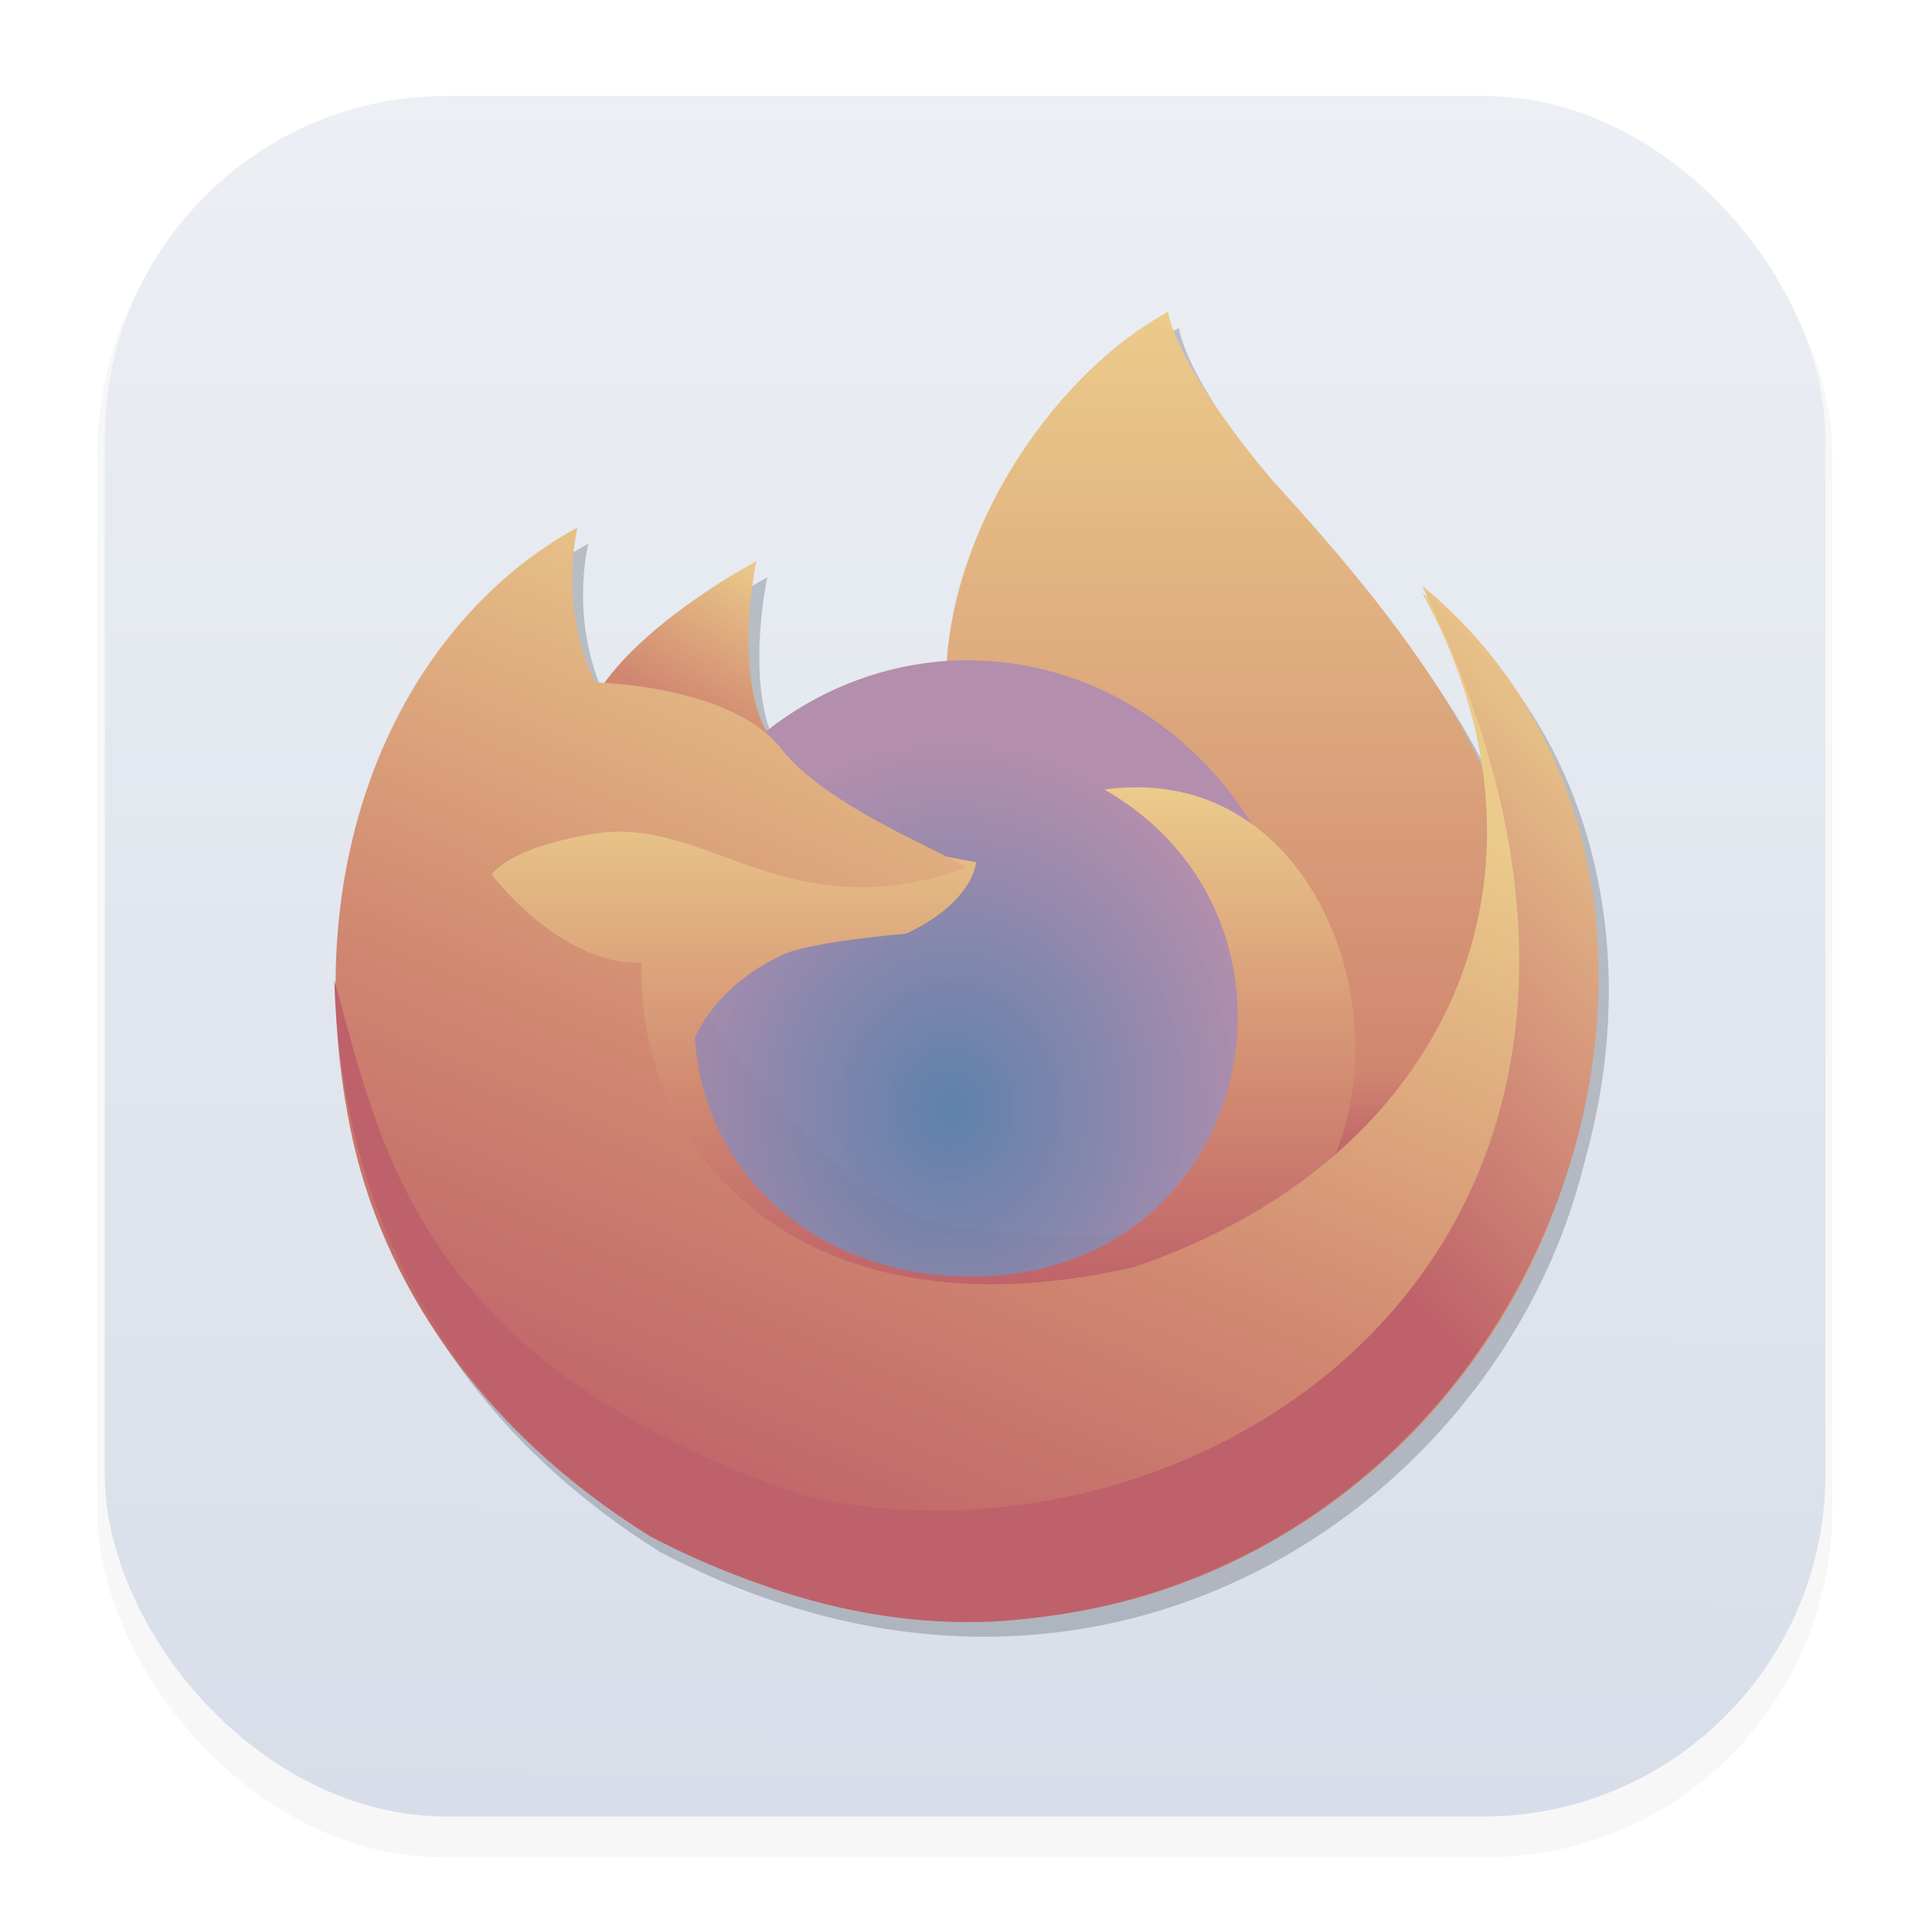 <svg id="svg103" width="64" height="64" version="1.1" viewBox="0 0 16.933 16.933" xmlns="http://www.w3.org/2000/svg">
 <defs id="defs59">
  <radialGradient id="radialGradient19316" cx="26.376" cy="-16.036" r="4.699" gradientTransform="matrix(.931 .012 -.013 1.065 -36.597 2.03)" gradientUnits="userSpaceOnUse">
   <stop id="stop2" stop-color="#5e81ac" offset="0"/>
   <stop id="stop4" stop-color="#b48ead" offset="1"/>
  </radialGradient>
  <filter id="filter21906" x="-.116" y="-.273" width="1.233" height="1.545" color-interpolation-filters="sRGB">
   <feGaussianBlur id="feGaussianBlur7" stdDeviation="0.372"/>
  </filter>
  <linearGradient id="linearGradient21964" x1="-12.281" x2="-11.751" y1="-16.241" y2="-12.378" gradientUnits="userSpaceOnUse">
   <stop id="stop10" stop-color="#2e3440" offset="0"/>
   <stop id="stop12" stop-color="#2e3440" offset="1"/>
  </linearGradient>
  <linearGradient id="linearGradient22615" x1="-8.818" x2="-8.818" y1="-25.649" y2="-13.994" gradientTransform="translate(-.047 .047)" gradientUnits="userSpaceOnUse">
   <stop id="stop15" stop-color="#ebcb8b" offset="0"/>
   <stop id="stop17" stop-color="#d08770" offset=".883"/>
   <stop id="stop19" stop-color="#bf616a" offset="1"/>
  </linearGradient>
  <linearGradient id="linearGradient23225" x1="-15.014" x2="-15.014" y1="-19.093" y2="-12.175" gradientTransform="translate(.047)" gradientUnits="userSpaceOnUse">
   <stop id="stop22" stop-color="#ebcb8b" offset="0"/>
   <stop id="stop24" stop-color="#d08770" offset=".619"/>
   <stop id="stop26" stop-color="#bf616a" offset="1"/>
  </linearGradient>
  <linearGradient id="linearGradient23601" x1="-13.294" x2="-18.47" y1="-22.432" y2="-10.43" gradientTransform="translate(-.095 .095)" gradientUnits="userSpaceOnUse">
   <stop id="stop29" stop-color="#ebcb8b" offset="0"/>
   <stop id="stop31" stop-color="#d08770" offset=".574"/>
   <stop id="stop33" stop-color="#bf616a" offset="1"/>
  </linearGradient>
  <linearGradient id="linearGradient25781" x1="-4.432" x2="1.052" y1="-4.894" y2="-10.115" gradientTransform="translate(-3.043 -9.173)" gradientUnits="userSpaceOnUse">
   <stop id="stop36" stop-color="#bf616a" offset="0"/>
   <stop id="stop38" stop-color="#dfae82" offset=".735"/>
   <stop id="stop40" stop-color="#ebcb8b" offset="1"/>
  </linearGradient>
  <linearGradient id="linearGradient26477" x1="-14.483" x2="-15.613" y1="-22.341" y2="-20.384" gradientTransform="translate(0 .142)" gradientUnits="userSpaceOnUse">
   <stop id="stop43" stop-color="#ebcb8b" offset="0"/>
   <stop id="stop45" stop-color="#d08770" offset="1"/>
  </linearGradient>
  <filter id="filter1178" x="-.048" y="-.048" width="1.096" height="1.096" color-interpolation-filters="sRGB">
   <feGaussianBlur id="feGaussianBlur48" stdDeviation="0.307"/>
  </filter>
  <linearGradient id="linearGradient1340" x1="8.664" x2="8.664" y1="15.931" y2=".794" gradientTransform="translate(-.008 -.003)" gradientUnits="userSpaceOnUse">
   <stop id="stop51" stop-color="#b48ead" offset="0"/>
   <stop id="stop53" stop-color="#b48ead" stop-opacity=".5" offset="1"/>
  </linearGradient>
  <filter id="filter937" x="-.027" y="-.027" width="1.055" height="1.053" color-interpolation-filters="sRGB">
   <feGaussianBlur id="feGaussianBlur56" stdDeviation="0.198"/>
  </filter>
  <filter id="filter1178-3" x="-.048" y="-.048" width="1.096" height="1.096" color-interpolation-filters="sRGB">
   <feGaussianBlur id="feGaussianBlur3220" stdDeviation="0.307"/>
  </filter>
  <linearGradient id="linearGradient1340-5" x1="8.355" x2="8.4" y1="16.007" y2=".794" gradientUnits="userSpaceOnUse">
   <stop id="stop3223" stop-color="#d8dee9" offset="0"/>
   <stop id="stop3225" stop-color="#eceff4" offset="1"/>
  </linearGradient>
 </defs>
 <g id="g3236" transform="translate(-.008 -.086)" stroke-linecap="round" stroke-linejoin="round">
  <rect id="rect3230" transform="matrix(.991 0 0 1 .073 2.5202e-7)" x=".794" y="1.017" width="15.346" height="15.346" rx="3.053" ry="3.053" fill="#2e3440" filter="url(#filter1178)" opacity=".2" stroke-width="1.249" style="filter:url(#filter1178-3);mix-blend-mode:normal"/>
  <rect id="rect3232" x=".926" y=".926" width="15.081" height="15.081" rx="3" ry="3" fill="url(#linearGradient1340)" stroke-width="1.227" style="fill:url(#linearGradient1340-5)"/>
  <rect id="rect3234" x=".012" y=".006" width="16.924" height="16.927" fill="none" opacity=".15" stroke-width="1.052"/>
 </g>
 <g id="g85" transform="matrix(.642 0 0 .642 16.023 19.312)" fill="#2e3440" filter="url(#filter937)" opacity=".25" style="mix-blend-mode:normal">
  <path id="path71" d="m-16.589-20.495c0.649-0.936 2.106-1.704 2.106-1.704s-0.319 1.469 0.134 2.322c-0.131 0.11-0.864-0.21-1.02-0.249-0.432-0.108-0.958-0.063-1.22-0.37z"/>
  <path id="path73" d="m-11.889-20.779c0.12-2.014 1.542-4.016 3.024-4.824 0.165 0.842 1.419 2.294 1.419 2.294 1.144 1.246 2.326 2.673 2.936 4.069 0.428 2.544-1.338 4.569-2.211 5.299 0.749-1.599 0.052-3.853-1.102-4.657-0.233-0.15-0.881-2.164-4.066-2.181"/>
  <ellipse id="ellipse75" cx="-11.6" cy="-15.725" rx="4.699" ry="5.121"/>
  <path id="path77" transform="matrix(.917 .404 -.292 .707 -5.679 1.328)" d="m-15.361-15.751s2.185 1.771 3.493 1.791c1.391 0.021 3.771-1.791 3.771-1.791 0.879 0.593-0.732 2.379-1.73 2.898-1.214 0.632-2.943 0.439-4.097-0.299-0.834-0.534-2.036-1.81-1.438-2.599z" filter="url(#filter21906)" opacity=".15" style="mix-blend-mode:normal"/>
  <path id="path79" d="m-9.733-19.081c3.27-0.45 4.42 4.167 2.482 5.964-4.104 2.206-9.91 0.908-10.915-3.467-0.124-0.618-0.211-1.517 0.228-1.955 0.6-0.6 5.607 0.292 6.453 0.449 0 0-0.02 0.534-0.953 0.976 0 0-1.294 0.108-1.675 0.283-0.944 0.432-1.212 1.14-1.212 1.14 0.142 2.067 1.972 3.423 4.143 3.242 3.574-0.298 4.458-4.912 1.45-6.631z"/>
  <path id="path81" d="m-16.048-16.718c-1.109 0.046-2.049-1.202-2.049-1.202s0.202-0.362 1.394-0.557c1.56-0.256 2.596 1.325 5.056 0.477 0.158-0.065-1.816-0.761-2.493-1.633-0.682-0.879-2.543-0.909-2.543-0.909-0.516-1.052-0.243-2.117-0.243-2.117-2.342 1.279-3.868 4.389-3.104 8.195 0.422 2.105 1.783 4.136 4.096 5.578 6.191 3.244 11.791-0.923 12.69-5.718 1.099-4.79-2.149-7.161-2.149-7.161 2.08 3.812 0.379 7.742-3.938 9.204-4.635 1.056-6.823-1.664-6.716-4.157z"/>
  <path id="path83" d="m-5.394-21.86c4.341 8.906-2.91 13.696-8.464 12.416-5.276-1.823-5.748-4.777-6.387-7.031 0.154 6.06 5.298 8.92 9.166 8.633 7.582-0.563 10.609-9.98 5.685-14.018z"/>
 </g>
 <g id="g101" transform="matrix(.642 0 0 .642 15.928 19.17)">
  <path id="path87" d="m-16.589-20.495c0.649-0.936 2.106-1.704 2.106-1.704s-0.319 1.469 0.134 2.322c-0.131 0.11-0.864-0.21-1.02-0.249-0.432-0.108-0.958-0.063-1.22-0.37z" fill="url(#linearGradient26477)"/>
  <path id="path89" d="m-11.889-20.779c0.12-2.014 1.542-4.016 3.024-4.824 0.165 0.842 1.419 2.294 1.419 2.294 1.144 1.246 2.326 2.673 2.936 4.069 0.428 2.544-1.338 4.569-2.211 5.299 0.749-1.599 0.052-3.853-1.102-4.657-0.233-0.15-0.881-2.164-4.066-2.181" fill="url(#linearGradient22615)"/>
  <ellipse id="ellipse91" cx="-11.6" cy="-15.725" rx="4.699" ry="5.121" fill="url(#radialGradient19316)"/>
  <path id="path93" transform="matrix(.917 .404 -.292 .707 -5.679 1.328)" d="m-15.361-15.751s2.185 1.771 3.493 1.791c1.391 0.021 3.771-1.791 3.771-1.791 0.879 0.593-0.732 2.379-1.73 2.898-1.214 0.632-2.943 0.439-4.097-0.299-0.834-0.534-2.036-1.81-1.438-2.599z" fill="url(#linearGradient21964)" filter="url(#filter21906)" opacity=".15" style="mix-blend-mode:normal"/>
  <path id="path95" d="m-9.733-19.081c3.27-0.45 4.42 4.167 2.482 5.964-4.104 2.206-9.91 0.908-10.915-3.467-0.124-0.618-0.211-1.517 0.228-1.955 0.6-0.6 5.607 0.292 6.453 0.449 0 0-0.02 0.534-0.953 0.976 0 0-1.294 0.108-1.675 0.283-0.944 0.432-1.212 1.14-1.212 1.14 0.142 2.067 1.972 3.423 4.143 3.242 3.574-0.298 4.458-4.912 1.45-6.631z" fill="url(#linearGradient23225)"/>
  <path id="path97" d="m-16.048-16.718c-1.109 0.046-2.049-1.202-2.049-1.202s0.202-0.362 1.394-0.557c1.56-0.256 2.596 1.325 5.056 0.477 0.158-0.065-1.816-0.761-2.493-1.633-0.682-0.879-2.543-0.909-2.543-0.909-0.516-1.052-0.243-2.117-0.243-2.117-2.342 1.279-3.868 4.389-3.104 8.195 0.422 2.105 1.783 4.136 4.096 5.578 6.191 3.244 11.791-0.923 12.69-5.718 1.099-4.79-2.149-7.161-2.149-7.161 2.08 3.812 0.379 7.742-3.938 9.204-4.635 1.056-6.823-1.664-6.716-4.157z" fill="url(#linearGradient23601)"/>
  <path id="path99" d="m-5.394-21.86c4.341 8.906-2.91 13.696-8.464 12.416-5.276-1.823-5.748-4.777-6.387-7.031 0.154 6.06 5.299 9.028 9.167 8.741 7.62-0.603 10.608-10.089 5.684-14.127z" fill="url(#linearGradient25781)"/>
 </g>
</svg>
